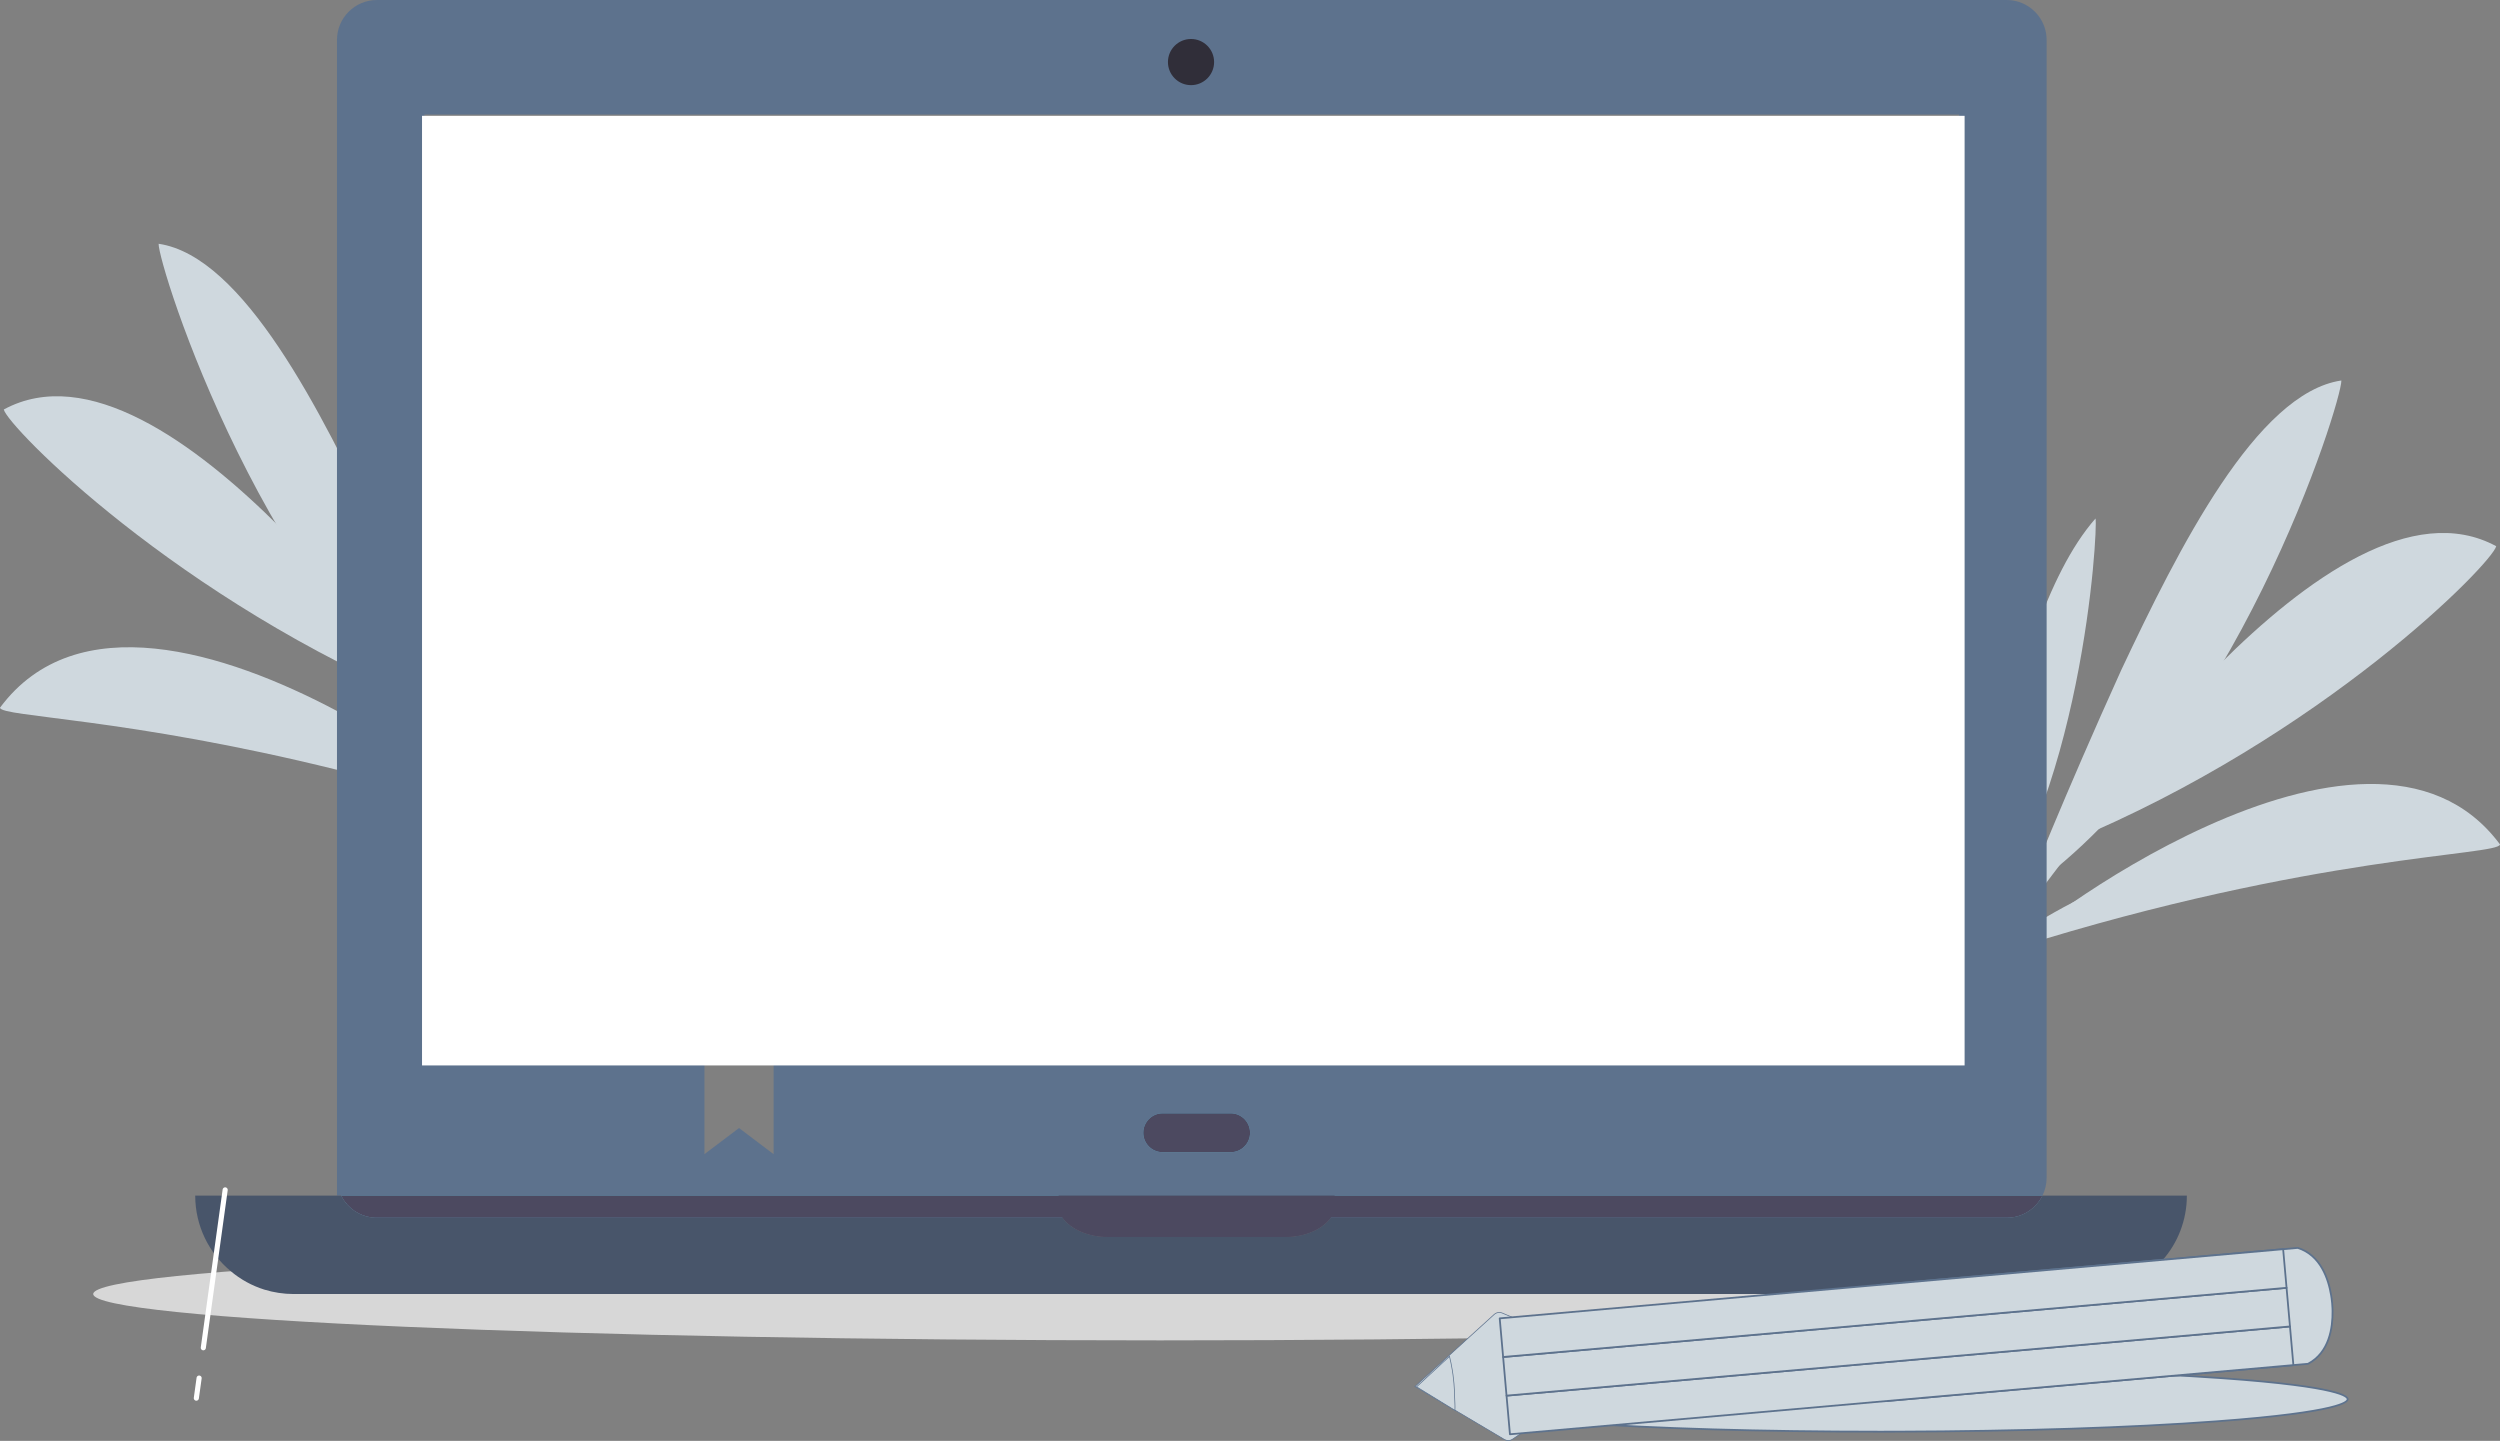 <svg xmlns="http://www.w3.org/2000/svg" xmlns:xlink="http://www.w3.org/1999/xlink" version="1.1" width="976.713pt" height="562.931pt" viewBox="0 0 976.713 562.931">
<rect x="0" y="0" width="976.713" height="562.931" fill="#808080" stroke="none"/>
<defs>
<clipPath id="clip_0">
<path transform="matrix(1,0,0,-1,0,562.931)" d="M0 562.931H976.713V0H0Z"/>
</clipPath>
</defs>
<g id="layer_1" data-name="">
<g clip-path="url(#clip_0)">
<path transform="matrix(1,0,0,-1,870.055,505.553)" d="M0 0C0-10.003-186.615-18.112-416.817-18.112-647.02-18.112-833.635-10.003-833.635 0-833.635 10.003-647.02 18.113-416.817 18.113-186.615 18.113 0 10.003 0 0" fill="#d7d7d7"/>
<path transform="matrix(1,0,0,-1,769.066,366.883)" d="M0 0C.664-7.496 11.44 120.971 49.62 164.317 50.658 160.421 44.504 50.571 0 0" fill="#cfd8de"/>
<path transform="matrix(1,0,0,-1,750.438,421.201)" d="M0 0C21.628 31.132 30.493 86.591 30.346 88.699L26.172 88.409 28.259 88.554 26.17 88.589C25.932 84.56 16.939 31.717-3.434 2.385Z" fill="#cfd8de"/>
<path transform="matrix(1,0,0,-1,831.602,344.832)" d="M0 0C-.106-.577 .062-1.19 .45-1.638L1.543-.282ZM-99.585-72.878C-63.808-22.643-1.49 3.49 2.775 1.704L2.777 1.703 4.112-.756 1.626-.299 1.7-2.277C-3.546-2.472-62.365-27.829-96.177-75.306Z" fill="#cfd8de"/>
<path transform="matrix(1,0,0,-1,739.751,421.669)" d="M0 0C26.55 33.5 53.354 68.188 79.659 103.099L76.32 105.617C50.031 70.732 23.25 36.071-3.28 2.596Z" fill="#cfd8de"/>
<path transform="matrix(1,0,0,-1,808.159,328.977)" d="M0 0C-1.375-4.841 102.373 150.708 167.074 115.58 165.72 109.158 99.861 41.401 0 0" fill="#cfd8de"/>
<path transform="matrix(1,0,0,-1,791.889,347.853)" d="M0 0C-.027 .067 14.415 36.535 36.836 86.048 59.305 133.673 89.75 194.342 122.852 199.201 123.097 191.217 81.519 56.952 0 0" fill="#cfd8de"/>
<path transform="matrix(1,0,0,-1,787.929,370.197)" d="M0 0C-1.409 3.055 136.919 110.172 188.784 40.297 188.229 35.877 115.945 36.393 0 0" fill="#cfd8de"/>
<path transform="matrix(1,0,0,-1,207.355,313.175)" d="M0 0C-1.043 1.212-2.058 2.453-3.074 3.722-4.201 5.131-5.301 6.57-6.373 8.064-24.306 32.961-35.076 67.756-41.364 98.179-41.42 98.433-41.477 98.715-41.533 98.969-48.554 133.424-49.852 162.072-49.343 164.018-46.608 160.888-43.986 157.335-41.533 153.416-41.477 153.331-41.42 153.247-41.364 153.162-14.324 110.022-3.553 23.967-.592 3.722-.452 2.651-.311 1.748-.198 1.071-.113 .621-.057 .282 0 0" fill="#cfd8de"/>
<path transform="matrix(1,0,0,-1,207.638,313.485)" d="M0 0C0-.057-.029-.113-.057-.169-.085-.479-.169-.282-.282 .31-.226 .253-.198 .226-.141 .169-.085 .113-.057 .057 0 0" fill="#cfd8de"/>
<path transform="matrix(1,0,0,-1,207.355,313.175)" d="M0 0C-1.043 1.212-2.058 2.453-3.074 3.722H-5.273C-5.639 5.216-6.006 6.654-6.373 8.064-9.897 22.473-11.504 33.187-11.419 34.089L-9.333 33.948-7.247 33.976C-7.134 32.087-5.104 19.54-.902 3.722-.677 2.848-.452 1.974-.198 1.071-.084 .677 .028 .254 .141-.141 .169-.253 .197-.367 .226-.479 .197-.789 .113-.592 0 0" fill="#cfd8de"/>
<path transform="matrix(1,0,0,-1,229.715,365.395)" d="M0 0-3.44-2.396C-4.145-1.41-4.821-.366-5.498 .677-8.515 5.414-11.278 10.63-13.788 16.044-16.1 21.063-18.187 26.279-20.075 31.496-20.16 31.721-20.245 31.975-20.33 32.229V32.257C-20.414 32.482-20.499 32.68-20.583 32.934-21.485 35.471-22.359 38.009-23.149 40.546-23.543 41.759-23.91 42.943-24.277 44.127V44.156C-24.361 44.438-24.446 44.663-24.502 44.917H-20.132C-19.173 41.843-18.158 38.686-17.059 35.527-16.89 35.105-16.749 34.682-16.579 34.23-16.269 33.328-15.931 32.398-15.593 31.496-15.057 30.029-14.493 28.535-13.9 27.068-13.026 24.841-12.096 22.614-11.109 20.442-11.109 20.415-11.109 20.415-11.081 20.415-10.489 18.92-9.812 17.482-9.107 16.044-6.514 10.546-3.609 5.33-.451 .677-.311 .452-.141 .226 0 0" fill="#cfd8de"/>
<path transform="matrix(1,0,0,-1,144.647,293.071)" d="M0 0-1.072 1.381 .451 1.664C.564 1.071 .395 .451 0 0M36.26-16.382H40.18C33.694-12.265 27.52-8.797 21.993-5.949 21.993-5.949 21.965-5.949 21.965-5.921 21.711-5.809 21.457-5.667 21.175-5.526 9.53 .395 .874 3.44-1.72 3.44-1.974 3.44-2.171 3.412-2.312 3.355L-3.666 .902-1.156 1.354-1.241-.62C.62-.705 9.277-3.948 21.175-10.264 24.587-12.04 28.225-14.098 32.059-16.382 35.64-18.525 39.39-20.865 43.225-23.431 43.535-23.516 43.817-23.628 44.127-23.713 44.324-23.262 41.477-20.527 36.26-16.382M97.784-68.15 97.756-68.122C97.418-67.643 97.08-67.192 96.713-66.74L96.657-66.684C93.921-63.075 91.046-59.607 88.057-56.28 85.435-53.319 82.699-50.471 79.936-47.736 79.259-47.087 78.583-46.411 77.906-45.763 76.158-44.071 74.381-42.436 72.605-40.828 71.083-39.447 69.532-38.093 68.009-36.796 67.474-36.345 66.966-35.922 66.459-35.499 64.936-34.23 63.441-32.99 61.919-31.777 60.002-30.283 58.112-28.816 56.195-27.407 55.18-26.617 54.165-25.884 53.149-25.151 53.742-25.912 54.334-26.646 54.898-27.407H49.005C53.827-30.847 58.761-34.597 63.639-38.685 63.667-38.685 63.667-38.713 63.667-38.713 63.949-38.939 64.203-39.136 64.484-39.39 65.049-39.841 65.613-40.321 66.177-40.828 67.869-42.238 69.532-43.732 71.167-45.255 75.001-48.723 78.752-52.417 82.361-56.28 83.235-57.21 84.138-58.197 85.011-59.156 85.011-59.184 85.011-59.184 85.04-59.212 88.592-63.16 91.976-67.305 95.163-71.646 95.67-72.295 96.149-72.972 96.628-73.648L99.448-71.646 100.04-71.224C99.307-70.181 98.546-69.166 97.784-68.15" fill="#cfd8de"/>
<path transform="matrix(1,0,0,-1,184.827,294.453)" d="M0 0C3.806-5.019 7.641-10.038 11.503-15.001H6.203C-.113-6.795-6.429 1.466-12.716 9.756-12.745 9.756-12.745 9.784-12.745 9.784-14.803 12.463-16.805 15.142-18.835 17.82-18.919 17.905-18.976 17.961-19.004 18.046-19.766 19.033-20.499 19.991-21.232 20.978-23.347 23.741-25.433 26.533-27.52 29.296L-25.603 30.734-24.192 31.806C-22.472 29.521-20.753 27.237-19.004 24.954-18.948 24.87-18.891 24.785-18.835 24.729-12.604 16.467-6.344 8.262-.057 .057-.028 .028-.028 0 0 0" fill="#cfd8de"/>
<path transform="matrix(1,0,0,-1,240.232,365.648)" d="M0 0-3.271-2.622C-4.201-1.438-5.132-.254-6.09 .931-10.094 6.006-14.154 11.137-18.187 16.297-19.314 17.735-20.442 19.173-21.57 20.612-21.598 20.64-21.598 20.668-21.626 20.696-24.502 24.362-27.378 28.055-30.283 31.749-30.452 31.975-30.649 32.228-30.847 32.482V32.51C-31.213 32.961-31.551 33.413-31.918 33.864-31.918 33.864-31.918 33.892-31.946 33.892-34.85 37.642-37.754 41.392-40.687 45.17-41.25 45.932-41.843 46.665-42.436 47.426-41.42 46.693-40.405 45.96-39.39 45.17H-35.386C-35.189 44.917-34.991 44.663-34.794 44.409V44.381C-32.905 41.928-31.016 39.503-29.126 37.078-28.45 36.204-27.773 35.358-27.096 34.484-26.391 33.554-25.658 32.651-24.953 31.749-20.921 26.561-16.89 21.401-12.857 16.297-12.096 15.338-11.363 14.38-10.574 13.421-10.574 13.393-10.574 13.393-10.545 13.365-7.274 9.192-4.003 5.047-.733 .931-.479 .62-.254 .31 0 0" fill="#cfd8de"/>
<path transform="matrix(1,0,0,-1,168.551,275.565)" d="M0 0C1.374-4.841-102.374 150.708-167.075 115.58-165.721 109.158-99.861 41.402 0 0" fill="#cfd8de"/>
<path transform="matrix(1,0,0,-1,184.82,294.441)" d="M0 0C.028 .067-14.416 36.536-36.835 86.048-59.305 133.673-89.75 194.343-122.852 199.202-123.097 191.217-81.519 56.952 0 0" fill="#cfd8de"/>
<path transform="matrix(1,0,0,-1,188.774,316.784)" d="M0 0C-.31 .084-.592 .197-.902 .282-8.431 2.65-15.79 4.85-22.952 6.88-23.459 7.049-23.967 7.19-24.474 7.331-35.866 10.574-46.778 13.478-57.125 16.043-139.205 36.373-188.323 36.655-188.774 40.292-159.083 80.303-101.056 62.285-57.125 39.023-44.127 32.115-32.369 24.784-22.952 18.328-22.67 18.13-22.416 17.961-22.162 17.792-22.162 17.764-22.134 17.764-22.134 17.764-16.381 13.816-11.533 10.207-7.867 7.331-2.65 3.186 .197 .451 0 0" fill="#cfd8de"/>
<path transform="matrix(1,0,0,-1,486.159,447.925)" d="M0 0C-1.354-1.382-3.271-2.228-5.357-2.228H-31.918C-36.12-2.228-39.503 1.184-39.503 5.357-39.503 7.443-38.657 9.361-37.275 10.743-35.922 12.124-34.005 12.97-31.918 12.97H-5.357C-1.156 12.97 2.228 9.558 2.228 5.357 2.228 3.271 1.381 1.381 0 0M312.583 437.352C310.498 443.499 304.661 447.925 297.809 447.925H-338.891C-347.519 447.925-354.511 440.933-354.511 432.305V138.471H-321.86C-321.353 138.331-320.845 138.19-320.337 138.021V403.178H279.255V32.876H-183.924V-2.989L-197.43 7.218-210.937-2.989V32.876H-320.337V47.426H-354.511V-10.743-19.174H311.794C312.837-17.087 313.43-14.719 313.43-12.237V432.305C313.43 434.081 313.148 435.772 312.583 437.352M-354.511 45.278H-320.337V139.447H-354.511ZM-354.511 139.447" fill="#5d728d"/>
<path transform="matrix(1,0,0,-1,480.803,434.955)" d="M0 0C4.201 0 7.584-3.412 7.584-7.613 7.584-9.699 6.738-11.588 5.357-12.97 4.003-14.352 2.086-15.197 0-15.197H-26.561C-30.763-15.197-34.146-11.786-34.146-7.613-34.146-5.526-33.3-3.609-31.918-2.227-30.565-.846-28.648 0-26.561 0Z" fill="#56b5e2"/>
<path transform="matrix(1,0,0,-1,541.509,214.827)" d="M0 0 20.104-12.547 0-25.095Z" fill="#56b5e2"/>
<path transform="matrix(1,0,0,-1,797.954,467.099)" d="M0 0C-2.538-5.16-7.839-8.685-13.985-8.685H-650.685C-655.929-8.685-660.554-6.119-663.374-2.171-663.853-1.494-664.304-.761-664.67 0Z" fill="#56b5e2"/>
<path transform="matrix(1,0,0,-1,488.387,442.568)" d="M0 0C0-2.086-.846-3.976-2.228-5.357-3.581-6.739-5.498-7.584-7.584-7.584H-34.146C-38.347-7.584-41.73-4.173-41.73 0-41.73 2.086-40.885 4.004-39.503 5.386-38.149 6.767-36.232 7.613-34.146 7.613H-7.584C-3.383 7.613 0 4.201 0 0" fill="#4c4960"/>
<path transform="matrix(1,0,0,-1,854.375,467.099)" d="M0 0C0-9.699-3.609-18.61-9.588-25.348V-25.376C-10.123-25.997-10.687-26.589-11.279-27.181-12.858-28.76-14.55-30.198-16.383-31.467-22.642-35.865-30.255-38.459-38.488-38.459H-739.645C-743.62-38.459-747.483-37.839-751.092-36.74-755.942-35.217-760.396-32.764-764.203-29.549-772.69-22.529-778.104-11.898-778.104 0H-721.091C-720.725-.761-720.273-1.494-719.794-2.171-719.372-2.763-718.92-3.327-718.413-3.835-718.102-4.173-717.792-4.483-717.454-4.765-717.087-5.104-716.721-5.385-716.326-5.667-716.128-5.837-715.903-5.978-715.678-6.119-715.311-6.372-714.917-6.598-714.521-6.823-713.563-7.359-712.52-7.782-711.42-8.092-711.109-8.177-710.8-8.262-710.461-8.317-710.095-8.402-709.728-8.458-709.362-8.515-709.136-8.572-708.882-8.6-708.628-8.6-708.121-8.656-707.613-8.685-707.106-8.685H-439.185C-435.97-13.111-429.26-16.156-421.45-16.156H-352.256C-344.474-16.156-337.735-13.111-334.549-8.685H-70.406C-64.26-8.685-58.959-5.16-56.421 0Z" fill="#48556a"/>
<path transform="matrix(1,0,0,-1,797.954,467.099)" d="M0 0C-2.538-5.16-7.839-8.685-13.985-8.685H-278.128C-281.314-13.111-288.053-16.156-295.835-16.156H-365.029C-372.839-16.156-379.549-13.111-382.764-8.685H-650.685C-655.929-8.685-660.554-6.119-663.374-2.171-663.853-1.494-664.304-.761-664.67 0Z" fill="#4c4960"/>
<path transform="matrix(1,0,0,-1,521.885,469.918)" d="M0 0C0-2.115-.733-4.088-2.059-5.865-5.245-10.292-11.983-13.337-19.766-13.337H-88.959C-96.77-13.337-103.48-10.292-106.695-5.865-107.992-4.088-108.725-2.115-108.725 0-108.725 .958-108.556 1.917-108.274 2.819H-.48C-.169 1.917 0 .958 0 0" fill="#4c4960"/>
<path transform="matrix(1,0,0,-1,734.258,559.337)" d="M0 0C-104.142 0-168.62 6.066-168.635 11.687-168.639 12.827-164.954 16.821-117.398 20.341-84.145 22.803-39.924 24.232 7.117 24.367 9.521 24.374 11.924 24.377 14.305 24.377 118.446 24.377 182.925 18.311 182.94 12.691 182.957 6.81 112.339 .311 7.187 .01 4.783 .003 2.381 0 0 0" fill="#cfd8de"/>
<path transform="matrix(1,0,0,-1,748.567,534.605)" d="M0 0C-2.382 0-4.788-.003-7.193-.01-104.474-.288-183.319-6.125-183.3-13.046-183.28-19.796-108.26-25.086-14.308-25.086-11.927-25.086-9.526-25.083-7.121-25.076 90.159-24.797 169.005-18.961 168.985-12.04 168.966-5.289 93.952 0 0 0M.013-.708C45.519-.708 88.015-1.947 119.671-4.195 166.9-7.55 168.275-11.592 168.276-12.042 168.277-12.505 166.86-16.679 117.367-20.342 84.121-22.803 39.909-24.232-7.124-24.367-9.527-24.374-11.927-24.377-14.308-24.377-59.818-24.377-102.318-23.139-133.979-20.891-181.215-17.536-182.59-13.494-182.591-13.044-182.592-12.58-181.175-8.407-131.682-4.744-98.436-2.283-54.225-.853-7.191-.719-4.787-.712-2.381-.708 .008-.708H.013" fill="#5d728d"/>
<path transform="matrix(1,0,0,-1,589.245,562.79)" d="M0 0C-.534 0-1.059 .144-1.519 .417L-36.437 21.123-5.446 49.298C-4.904 49.773-4.206 50.037-3.482 50.037-3.046 50.037-2.624 49.943-2.228 49.758L22.719 39.164 24.757 16.079 1.664 .509C1.17 .176 .595 0 0 0" fill="#cfd8de"/>
<path transform="matrix(1,0,0,-1,585.762,512.611)" d="M0 0C-.743 0-1.478-.266-2.059-.775L-33.192-29.079 1.892-49.884C2.383-50.175 2.933-50.32 3.482-50.32 4.091-50.32 4.699-50.142 5.225-49.787L28.388-34.17 26.335-10.917 1.315-.292C.895-.096 .446 0 0 0M0-.284V-.284C.416-.284 .818-.373 1.204-.552L26.068-11.112 28.091-34.028 5.066-49.552C4.597-49.869 4.048-50.036 3.482-50.036 2.973-50.036 2.474-49.899 2.036-49.64L-32.718-29.031-1.872-.988C-1.354-.534-.689-.284 0-.284" fill="#5d728d"/>
<path transform="matrix(1,0,0,-1,746.417,520.642)" d="M0 0C.084-.473 .255-1.552 .384-3.036 .518-4.519 .538-5.612 .539-6.092 .637-12.593-.734-22.333-9.045-26.689L155.29-12.179C163.601-7.822 164.972 1.917 164.873 8.417 164.872 8.898 164.852 9.99 164.719 11.474 164.59 12.958 164.418 14.037 164.335 14.51 163.293 20.927 160.237 30.275 151.291 33.109L-13.043 18.599C-4.098 15.766-1.042 6.417 0 0" fill="#cfd8de"/>
<path transform="matrix(1,0,0,-1,746.417,520.642)" stroke-width=".709" stroke-linecap="round" stroke-linejoin="round" fill="none" stroke="#5d728d" d="M0 0C.084-.473 .255-1.552 .384-3.036 .518-4.519 .538-5.612 .539-6.092 .637-12.593-.734-22.333-9.045-26.689L155.29-12.179C163.601-7.822 164.972 1.917 164.873 8.417 164.872 8.898 164.852 9.99 164.719 11.474 164.59 12.958 164.418 14.037 164.335 14.51 163.293 20.927 160.237 30.275 151.291 33.109L-13.043 18.599C-4.098 15.766-1.042 6.417 0 0Z"/>
<path transform="matrix(1,0,0,-1,553.423,541.818)" d="M0 0 12.871 11.911C13.306 10.128 13.667 8.361 13.944 6.655 14.099 5.776 14.39 3.925 14.611 1.388 14.849-1.283 14.876-3.209 14.877-3.914 14.887-4.528 14.917-5.132 14.949-5.741 15.005-6.834 15.063-7.961 14.993-9.188Z" fill="#cfd8de"/>
<path transform="matrix(1,0,0,-1,566.374,529.639)" d="M0 0-13.185-12.202 2.169-21.611C2.308-19.598 2.094-17.883 2.068-16.092 2.066-15.257 2.031-13.357 1.801-10.779 1.576-8.199 1.277-6.322 1.133-5.501 .852-3.771 .473-1.913 0 0M-.161-.535C.249-2.237 .589-3.921 .854-5.55 1.007-6.424 1.298-8.271 1.518-10.804 1.755-13.456 1.783-15.386 1.785-16.097 1.793-16.713 1.825-17.332 1.856-17.93 1.908-18.947 1.961-19.994 1.913-21.122L-12.717-12.155-.161-.535" fill="#5d728d"/>
<path transform="matrix(1,0,0,-1,895.99,533.326)" d="M0 0-306.078-27.024-307.412-11.929-1.333 15.096Z" fill="#cfd8de"/>
<path transform="matrix(1,0,0,-1,895.99,533.326)" stroke-width=".709" stroke-linecap="round" stroke-linejoin="round" fill="none" stroke="#5d728d" d="M0 0-306.078-27.024-307.412-11.929-1.333 15.096 0 0Z"/>
<path transform="matrix(1,0,0,-1,894.657,518.229)" d="M0 0-306.079-27.025-307.412-11.93-1.333 15.096Z" fill="#cfd8de"/>
<path transform="matrix(1,0,0,-1,894.657,518.229)" stroke-width=".709" stroke-linecap="round" stroke-linejoin="round" fill="none" stroke="#5d728d" d="M0 0-306.079-27.025-307.412-11.93-1.333 15.096 0 0Z"/>
<path transform="matrix(1,0,0,-1,893.324,503.133)" d="M0 0-306.079-27.026-307.411-11.93-1.333 15.096Z" fill="#cfd8de"/>
<path transform="matrix(1,0,0,-1,893.324,503.133)" stroke-width=".709" stroke-linecap="round" stroke-linejoin="round" fill="none" stroke="#5d728d" d="M0 0-306.079-27.026-307.411-11.93-1.333 15.096 0 0Z"/>
<path transform="matrix(1,0,0,-1,474.332,24.247)" d="M0 0C0-4.98-4.037-9.017-9.017-9.017-13.997-9.017-18.034-4.98-18.034 0-18.034 4.98-13.997 9.017-9.017 9.017-4.037 9.017 0 4.98 0 0" fill="#302e39"/>
<path transform="matrix(1,0,0,-1,77.791,538.397)" stroke-width="2" stroke-linecap="round" stroke-miterlimit="10" stroke-linejoin="miter" fill="none" stroke="#ffffff" d="M0 0-1.085-7.841"/>
<path transform="matrix(1,0,0,-1,87.969,464.868)" stroke-width="2" stroke-linecap="round" stroke-miterlimit="10" stroke-linejoin="miter" fill="none" stroke="#ffffff" d="M0 0-8.538-61.682"/>
<path transform="matrix(1,0,0,-1,0,562.931)" d="M767.543 146.681H164.882V517.681H767.543Z" fill="#ffffff"/>
</g>
</g>
</svg>
